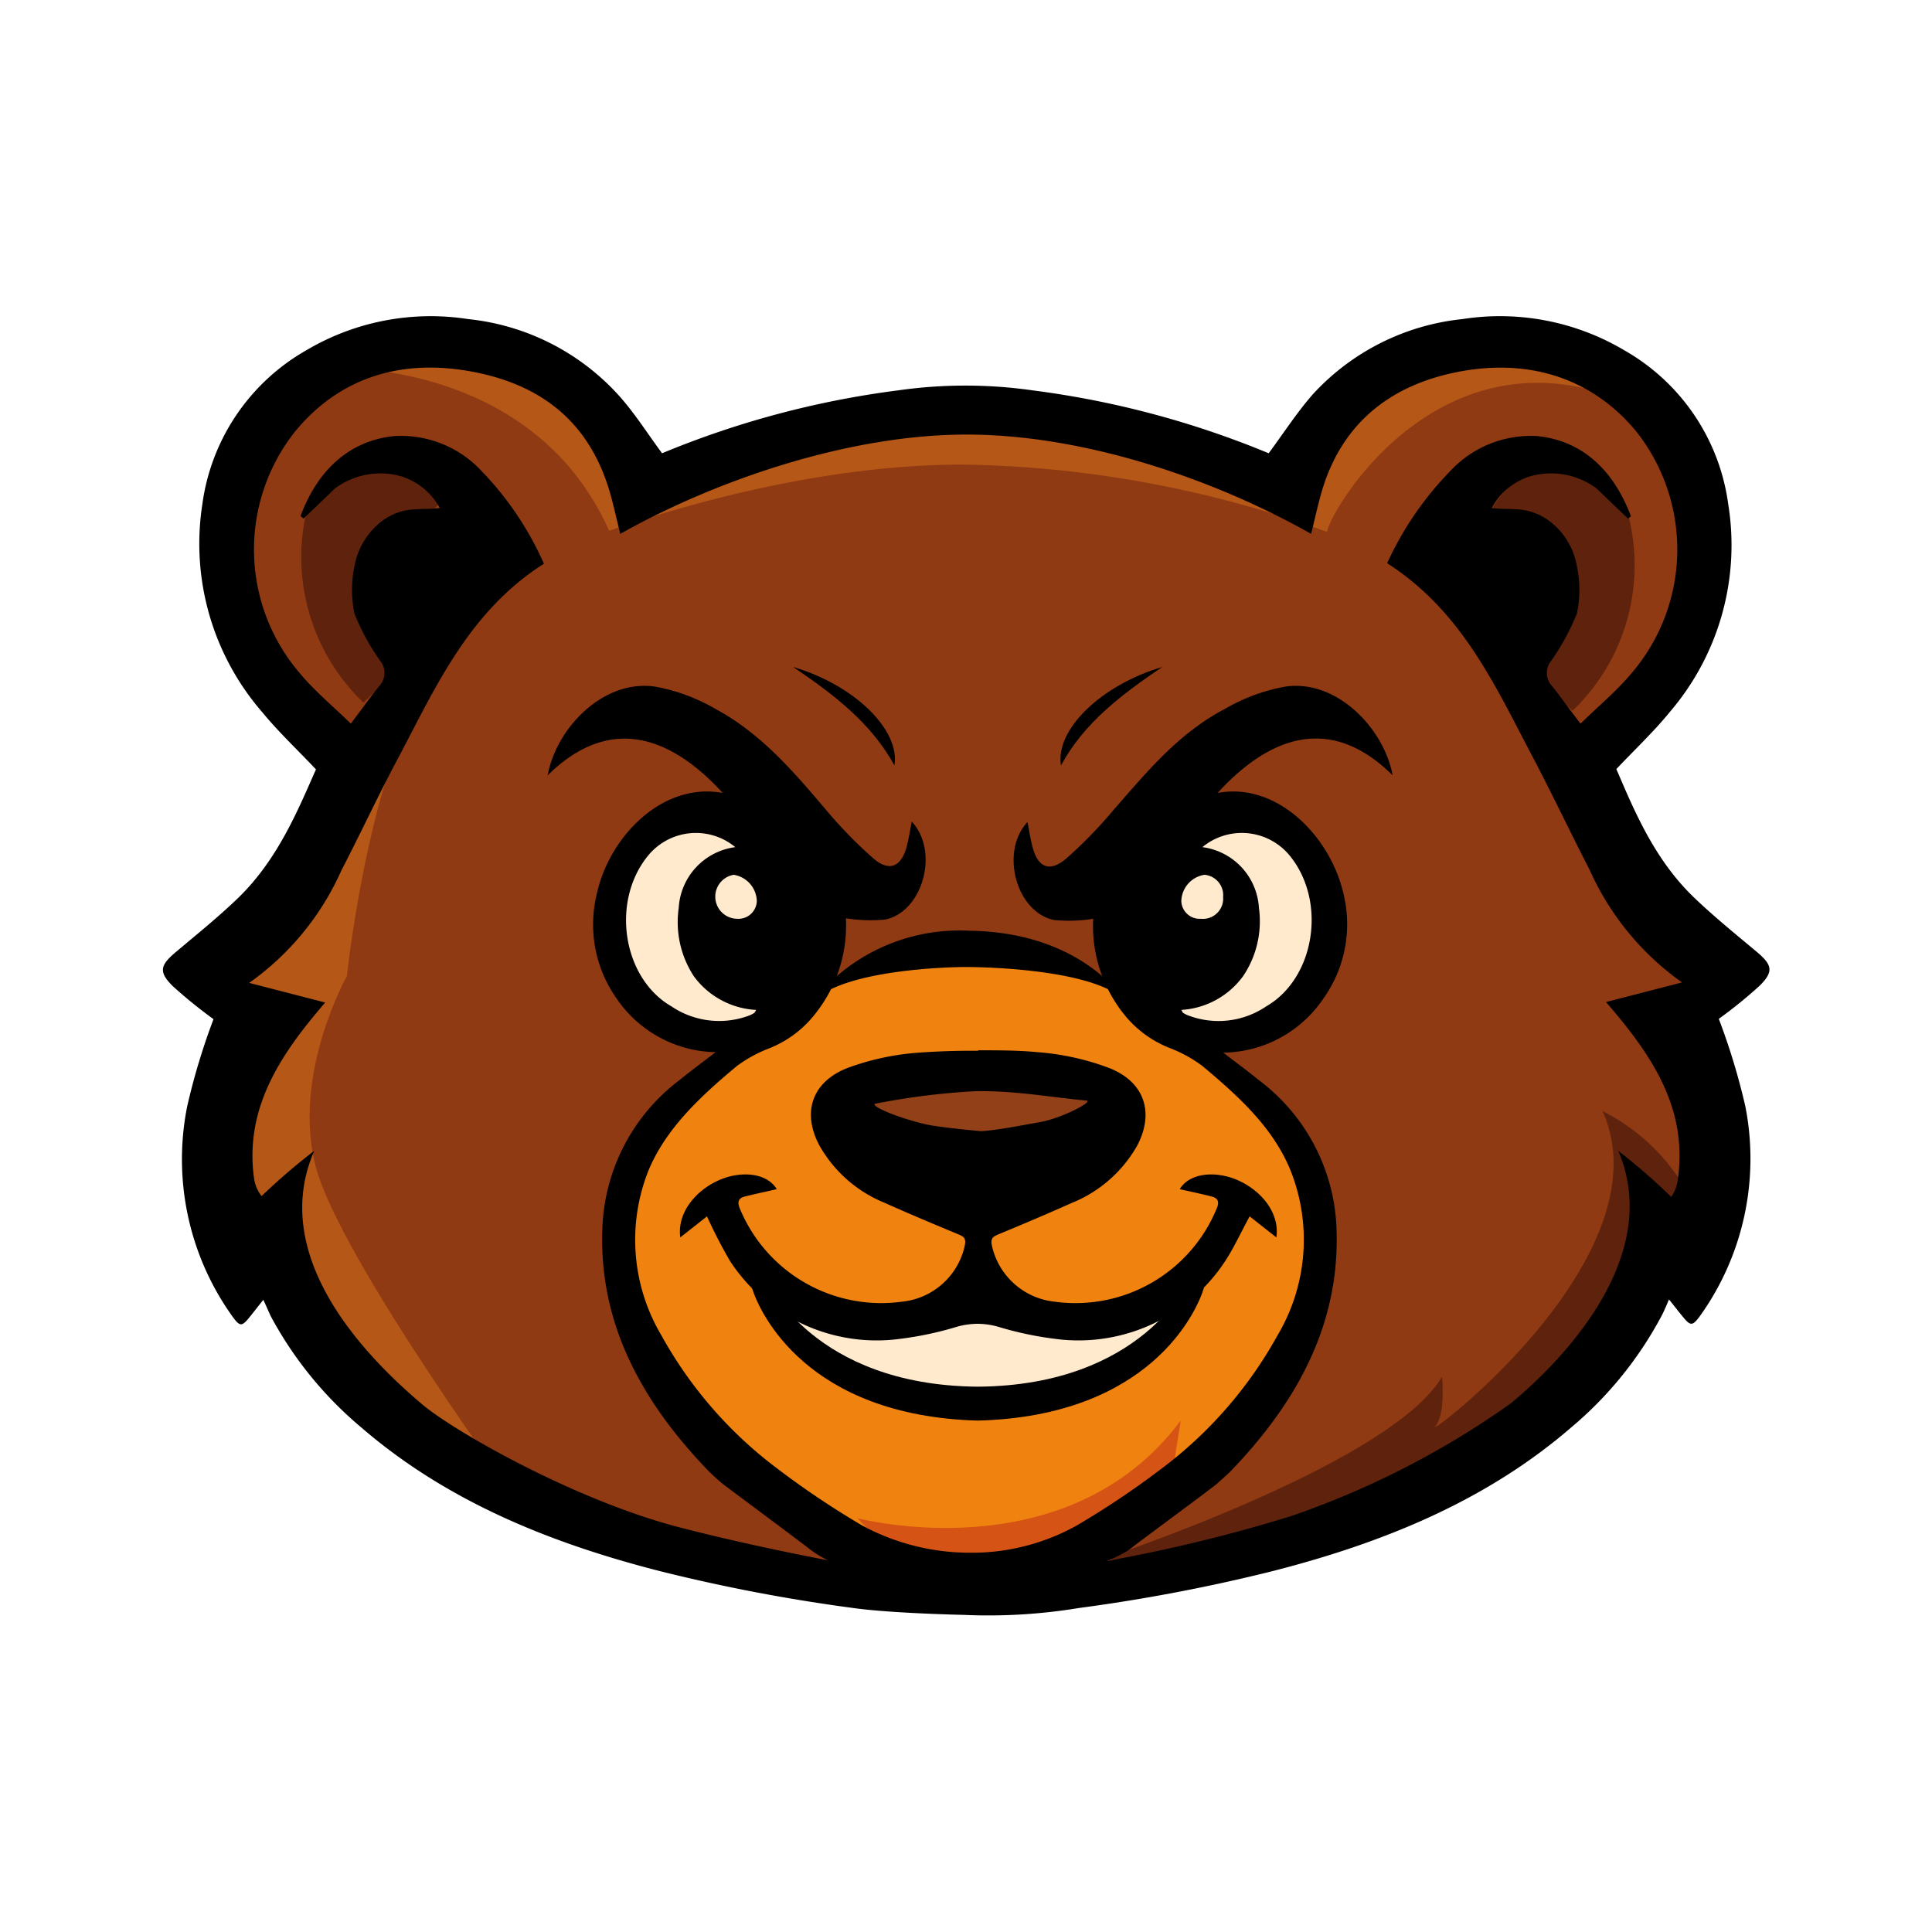 <svg xmlns="http://www.w3.org/2000/svg" viewBox="0 0 122.97 122.97"><defs><style>.cls-1{fill:#b45717;}.cls-2{fill:#903a14;}.cls-3{fill:#5f220c;}.cls-4{fill:#ffeace;}.cls-5{fill:#f08210;}.cls-6{fill:#d55314;}.cls-7{fill:#914018;}.cls-8{fill:none;}</style></defs><g id="Capa_2" data-name="Capa 2"><g id="Capa_1-2" data-name="Capa 1"><g id="oso"><polygon class="cls-1" points="23.84 23.65 38.18 34.79 58.37 31.67 66.54 31.99 84.48 35.88 102.08 25.2 98.33 21.93 90.19 22.87 85.44 26.26 82.19 30.47 63.17 26.37 41.52 30.23 35.39 22.87 27.75 21.58 23.84 23.65"/><path class="cls-2" d="M38.77,33.78c-4.76-10.68-17-10.33-17-10.33s-5.88,1.93-6.51,11.26c-.5,7.48,5.39,9.94,6.34,15.12.84,4.54-5.25,6.93-6.34,12-1.28,6,1,15.65,1.17,17.3,0,0,9.84,22.76,44.21,21.67S108.17,82.56,109,69c0,0,.45-4-3.33-11.37s-4-11.68-4-11.68,12.44-8.9,3.81-19.45c-13.46-7.34-21.13,6.56-21,7.36a70.67,70.67,0,0,0-23.15-4.29C50.49,29.56,40,33.39,38.77,33.78Z"/><path class="cls-1" d="M33.43,96.2s-11.85-16.13-13.35-22,2-12.07,2-12.07,1.76-16.88,7.18-21.4L14.55,61.5V73l1.63,6.31Z"/><path class="cls-3" d="M69.87,99.33s18.64-6.11,21.91-11.7c0,0,.25,2.34-.42,3.16S106.13,79.91,102,70.72A12.73,12.73,0,0,1,107.46,76c-.63,2.25-8.74,12.49-14.94,16.67C82.78,98.71,69.87,99.33,69.87,99.33Z"/><path class="cls-3" d="M95,32.29s3.17-5.79,8.69.7a12.82,12.82,0,0,1-3.6,12.25L97.66,43l1.83-5.84Z"/><path class="cls-3" d="M28.22,31.77s-3.17-5.79-8.69.69a12.84,12.84,0,0,0,3.6,12.26l2.4-2.27-1.84-5.84Z"/><ellipse class="cls-4" cx="78.96" cy="58.35" rx="6.26" ry="6.71"/><polygon class="cls-5" points="42.15 70.91 49.9 64.13 54.91 61.56 59.79 60.51 65.17 60.63 68.92 61.8 72.8 63.55 75.18 65.89 80.43 70.21 83.31 74.77 83.94 81.67 81.94 86.81 72.42 97.1 62.16 100.61 52.03 97.33 45.52 92.42 41.39 86.81 39.27 80.5 40.14 75 42.15 70.91"/><path class="cls-6" d="M54.57,96.63s13.31,3.53,20.58-6.21l-.54,3.42-5.83,4.45-6.54,1.76H57.82Z"/><polygon class="cls-4" points="49.94 83.58 55.03 84.12 62.37 82.72 69.38 84.04 74.72 82.41 74.14 84.9 70.55 87.4 65.21 88.95 60.12 89.27 54.78 88.17 52.03 86.54 49.94 83.58"/><path d="M62.24,90.42c10.93-.29,13.92-6.89,14.39-8.45l-1-.4s-2.93,6.58-13.31,6.69h-.15c-10.38-.11-13.31-6.69-13.31-6.69l-1,.4c.48,1.56,3.47,8.16,14.4,8.45Z"/><path d="M62.24,66.85c1.27,0,2.55,0,3.81.12a16.48,16.48,0,0,1,4.34.93c2.41.84,3.13,2.84,2,5a8.38,8.38,0,0,1-4.16,3.66c-1.54.69-3.1,1.35-4.67,2-.36.15-.5.25-.44.66a4.58,4.58,0,0,0,4,3.63A9.72,9.72,0,0,0,77.45,76.9c.17-.41.08-.65-.36-.75-.66-.17-1.33-.31-2-.46.51-.86,1.78-1.16,3.15-.77,1.69.5,3.25,2.06,3,3.84l-1.7-1.34c-.55,1-1,2-1.56,2.85a11.17,11.17,0,0,1-10.36,5,21.71,21.71,0,0,1-4.11-.83,5,5,0,0,0-1.17-.18h-.23a5,5,0,0,0-1.18.18,21.55,21.55,0,0,1-4.11.83,11.15,11.15,0,0,1-10.35-5A30.59,30.59,0,0,1,45,77.42l-1.7,1.34c-.24-1.78,1.32-3.34,3-3.84,1.36-.39,2.63-.09,3.14.77-.65.15-1.32.29-2,.46-.44.1-.52.34-.36.75a9.74,9.74,0,0,0,10.34,5.95,4.56,4.56,0,0,0,4-3.63c.06-.41-.07-.51-.43-.66-1.57-.65-3.14-1.31-4.68-2a8.38,8.38,0,0,1-4.16-3.66c-1.15-2.16-.43-4.16,2-5A16.48,16.48,0,0,1,58.47,67c1.26-.09,2.54-.13,3.81-.12Z"/><path class="cls-7" d="M62.45,72c1.22-.09,2.48-.36,3.7-.57,1.42-.24,3.47-1.33,3-1.38-2.31-.22-4.26-.58-6.54-.6,0,0-.35,0-.49,0a45.67,45.67,0,0,0-6.36.79c-.56.09,1.42.93,3.21,1.33C59.87,71.77,62.45,72,62.45,72Z"/><path d="M52.52,63.16l-.59.32a11.94,11.94,0,0,1,9.76-4.24c4.58.06,7.8,1.82,9.8,4.24l-.59-.32c-2.39-1.4-7.67-1.6-9.26-1.61S54.91,61.76,52.52,63.16Z"/><path d="M67.53,48.72c-.38-2.24,2.5-5.1,6.45-6.27C71.41,44.19,69,46,67.53,48.72Z"/><path d="M56.93,48.72c.37-2.24-2.5-5.1-6.45-6.27C53.05,44.19,55.44,46,56.93,48.72Z"/><path d="M61.53,100.57c-2.27.05-11.5-1.6-18.26-3.35S28.73,91,26.82,89.34C23,86.11,17.13,79.85,20,73.25a39.77,39.77,0,0,0-3.35,2.88A2.33,2.33,0,0,1,16.17,75c-.63-4.54,1.78-8,4.53-11.19l-4.84-1.25a17.46,17.46,0,0,0,5.87-7.16c1.27-2.45,2.45-5,3.74-7.39,2.36-4.49,4.47-9.15,9.15-12.13A20.25,20.25,0,0,0,30.67,30a7,7,0,0,0-5.62-2.24c-3.2.35-5,2.61-5.92,5.08,0,0,.12.11.19.17l2-1.92a4.84,4.84,0,0,1,4.26-.76,4.23,4.23,0,0,1,2.41,2c-1.19.17-2.17-.16-3.52.72a4.64,4.64,0,0,0-1.91,3,7.35,7.35,0,0,0,0,3,14.15,14.15,0,0,0,1.63,3,1.22,1.22,0,0,1,0,1.56c-.46.55-.87,1.13-1.3,1.7l-.56.75c-1.11-1.09-2.29-2.06-3.23-3.19a12.09,12.09,0,0,1-.33-15.39c2.87-3.5,6.85-4.69,11.41-3.8s7.37,3.42,8.61,7.56c.26.89.45,1.79.69,2.74,6-3.38,14.55-6.35,22.15-6.32s15.85,2.94,21.82,6.32c.24-.95.43-1.85.69-2.74,1.23-4.14,4.17-6.68,8.61-7.56s8.53.3,11.41,3.8a12.11,12.11,0,0,1-.33,15.39c-.95,1.13-2.12,2.1-3.23,3.19l-.57-.75c-.43-.57-.84-1.15-1.29-1.7a1.21,1.21,0,0,1,0-1.56,15.1,15.1,0,0,0,1.63-3,7.35,7.35,0,0,0,0-3,4.56,4.56,0,0,0-1.91-3c-1.34-.88-2.33-.55-3.51-.72a4.2,4.2,0,0,1,2.4-2,4.85,4.85,0,0,1,4.27.76l2,1.92c.07-.06.2-.14.18-.17-.93-2.47-2.71-4.73-5.91-5.08A7,7,0,0,0,92.29,30a20.66,20.66,0,0,0-4,5.85c4.69,3,6.8,7.64,9.16,12.13,1.29,2.44,2.47,4.94,3.73,7.39a17.56,17.56,0,0,0,5.88,7.16l-4.84,1.25C105,67,107.43,70.41,106.8,75a2.45,2.45,0,0,1-.43,1.18A38.78,38.78,0,0,0,103,73.25c2.83,6.6-3.28,13.13-6.86,16.09a55,55,0,0,1-14,7.17,99.24,99.24,0,0,1-13.3,3.12,31.6,31.6,0,0,1-7.35.94l-.06,2.22a35.31,35.31,0,0,0,7.23-.44A111.51,111.51,0,0,0,81,100c7-1.79,13.57-4.45,19-9.14a23.91,23.91,0,0,0,5.78-7.15c.16-.31.29-.63.45-1,.31.38.55.7.8,1,.57.71.67.74,1.21,0a17.22,17.22,0,0,0,2.85-13.29,42,42,0,0,0-1.69-5.57,29.83,29.83,0,0,0,2.59-2.1c.93-.92.81-1.34-.19-2.18-1.33-1.11-2.67-2.2-3.92-3.39-2.56-2.43-3.85-5.55-5-8.23,1.25-1.32,2.41-2.41,3.4-3.63A16.32,16.32,0,0,0,110,32.09a13.3,13.3,0,0,0-6.59-9.78,15.51,15.51,0,0,0-10.33-2,15,15,0,0,0-9.55,4.82c-1,1.15-1.86,2.48-2.78,3.72a58.64,58.64,0,0,0-15-4,30.29,30.29,0,0,0-8.61,0,58.53,58.53,0,0,0-15,4c-.92-1.24-1.75-2.57-2.79-3.72a15,15,0,0,0-9.55-4.82,15.53,15.53,0,0,0-10.33,2,13.32,13.32,0,0,0-6.59,9.78A16.36,16.36,0,0,0,16.7,45.34c1,1.22,2.16,2.31,3.41,3.63-1.18,2.68-2.47,5.8-5,8.23-1.24,1.19-2.59,2.28-3.91,3.39-1,.84-1.13,1.26-.2,2.18a31.42,31.42,0,0,0,2.59,2.1,42,42,0,0,0-1.68,5.57,17.18,17.18,0,0,0,2.84,13.29c.54.76.64.73,1.22,0l.79-1c.16.34.3.66.45,1A24.06,24.06,0,0,0,23,90.86c5.43,4.69,12,7.35,19,9.14a111.07,111.07,0,0,0,12.32,2.35c2.52.35,7.2.44,7.2.44Z"/><path d="M51.53,98.6c-.31-.27-5.35-4-5.6-4.21s-.57-.5-.84-.77c-4.34-4.5-7.1-9.6-6.73-15.83a12.36,12.36,0,0,1,4.91-9.06c.71-.58,1.45-1.12,2.28-1.76a7.79,7.79,0,0,1-6.3-3.41A8.15,8.15,0,0,1,38,56.84c.8-3.6,4.17-7.08,8-6.37-3.33-3.64-7.21-5-11.14-1.12.54-3,3.53-6.12,6.82-5.65a11.81,11.81,0,0,1,3.82,1.4c2.93,1.57,5,4,7.07,6.44a28.51,28.51,0,0,0,3,3.08c1,.88,1.78.58,2.13-.7.14-.52.22-1.05.33-1.63,1.77,1.89.72,5.74-1.69,6.24a10.12,10.12,0,0,1-2.5-.08,9,9,0,0,1-1.89,6A7,7,0,0,1,49,66.71a8.59,8.59,0,0,0-2.11,1.15c-2.31,1.93-4.55,4-5.65,6.73A11.92,11.92,0,0,0,42.1,85a26.77,26.77,0,0,0,7.41,8.5,54.43,54.43,0,0,0,5.39,3.61,14.46,14.46,0,0,0,6.91,1.72,13.72,13.72,0,0,0,6.7-1.72,54.43,54.43,0,0,0,5.39-3.61A26.77,26.77,0,0,0,81.31,85a11.92,11.92,0,0,0,.86-10.43c-1.1-2.77-3.34-4.8-5.65-6.73a8.59,8.59,0,0,0-2.11-1.15,7,7,0,0,1-2.93-2.21,9,9,0,0,1-1.9-6,10,10,0,0,1-2.49.08c-2.41-.5-3.46-4.35-1.69-6.24.11.58.19,1.11.33,1.63.35,1.28,1.09,1.58,2.13.7a28.51,28.51,0,0,0,3-3.08C73,49.13,75,46.67,78,45.1a11.81,11.81,0,0,1,3.82-1.4c3.29-.47,6.28,2.69,6.82,5.65-3.93-3.9-7.81-2.52-11.14,1.12,3.79-.71,7.16,2.77,8,6.37a8.15,8.15,0,0,1-1.27,6.72A7.79,7.79,0,0,1,77.86,67c.83.64,1.57,1.18,2.28,1.76a12.36,12.36,0,0,1,4.91,9.06c.36,6.23-2.39,11.33-6.73,15.83-.27.27-.56.51-.84.77s-5.29,3.94-5.6,4.21c0,0-3.19,2.24-10.13,2.24C54.22,100.84,52,98.92,51.53,98.6Z"/><path class="cls-4" d="M75.19,64.28c.07.11.08.17.12.19a1.59,1.59,0,0,0,.29.15,5.41,5.41,0,0,0,5-.57c3.08-1.78,3.86-6.62,1.53-9.54a3.94,3.94,0,0,0-5.6-.59,4.14,4.14,0,0,1,3.6,3.87,6.25,6.25,0,0,1-1,4.33A5.25,5.25,0,0,1,75.19,64.28Z"/><path class="cls-4" d="M77.85,57.09a1.3,1.3,0,0,0-1.19-1.41,1.74,1.74,0,0,0-1.47,1.69,1.17,1.17,0,0,0,1.25,1.11A1.29,1.29,0,0,0,77.85,57.09Z"/><path class="cls-4" d="M44.15,62.12a6.3,6.3,0,0,1-.95-4.33,4.14,4.14,0,0,1,3.6-3.87,3.93,3.93,0,0,0-5.59.59c-2.34,2.92-1.56,7.76,1.52,9.54a5.43,5.43,0,0,0,5,.57,1.91,1.91,0,0,0,.28-.15s.06-.08.12-.19A5.25,5.25,0,0,1,44.15,62.12Z"/><path class="cls-4" d="M46.93,58.48a1.17,1.17,0,0,0,1.24-1.11,1.74,1.74,0,0,0-1.47-1.69,1.41,1.41,0,0,0,.23,2.8Z"/></g><circle class="cls-8" cx="61.48" cy="61.48" r="61.48"/></g></g></svg>